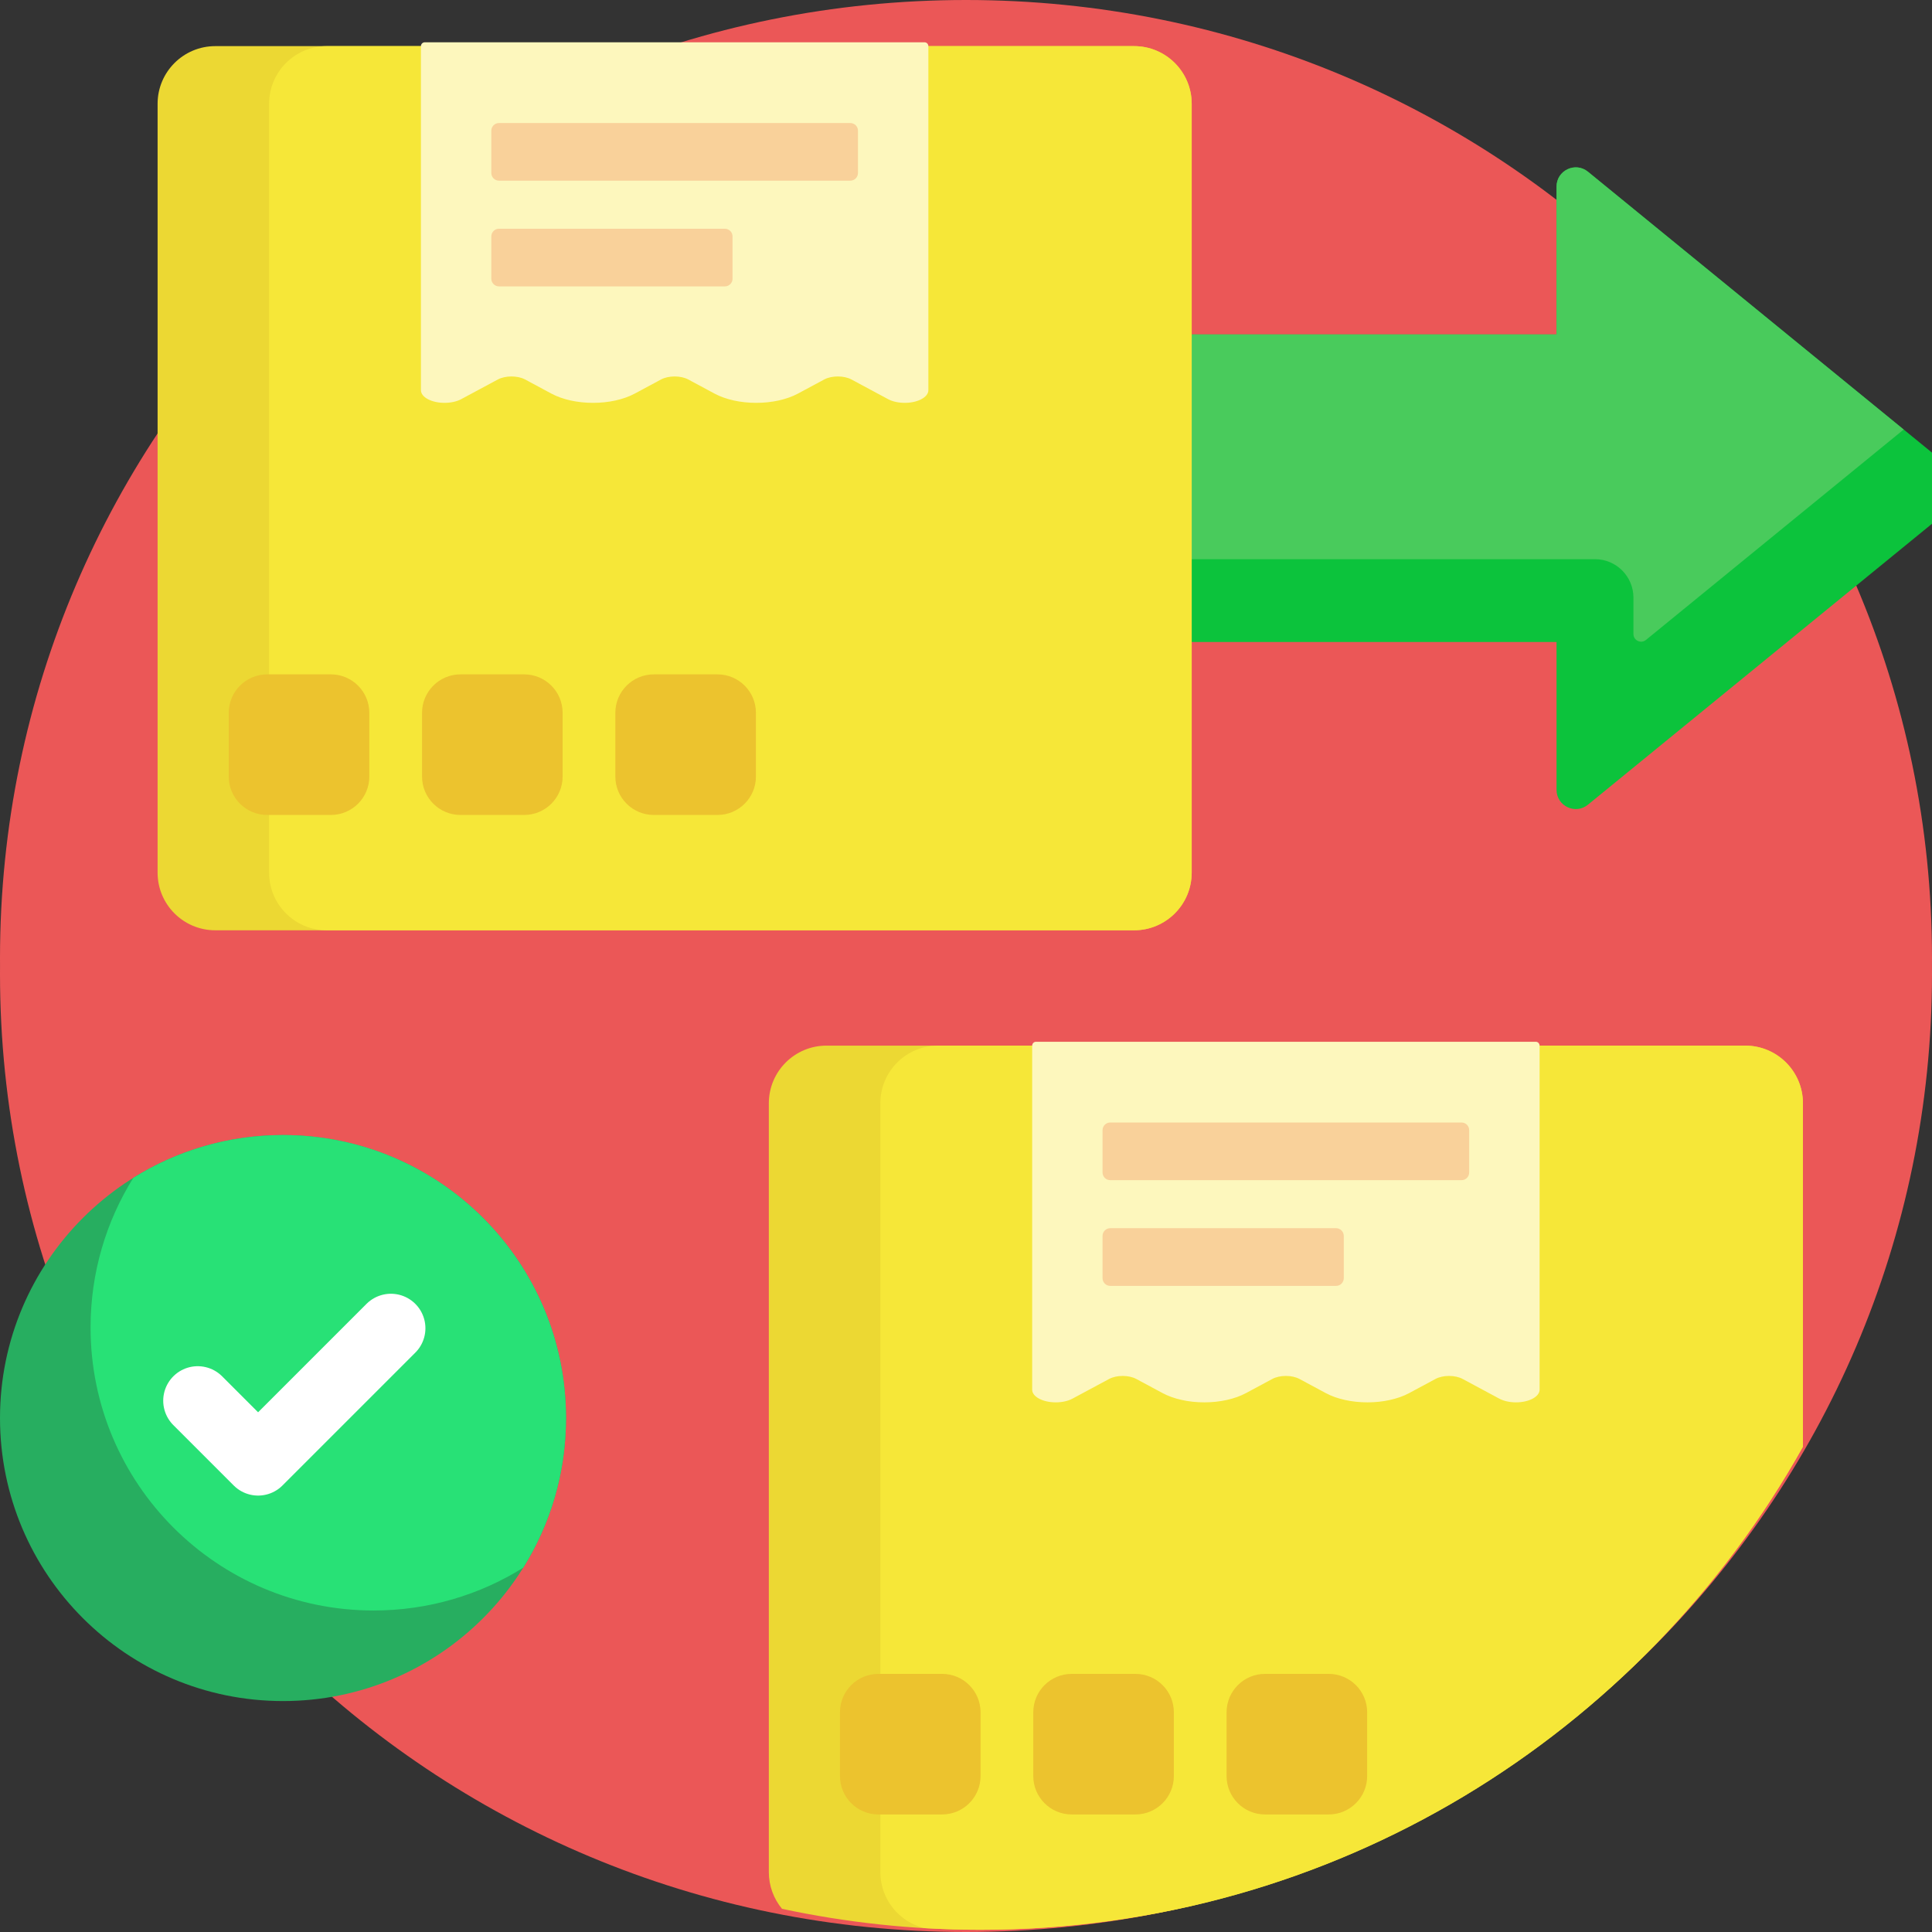 <svg width="56" height="56" viewBox="0 0 56 56" fill="none" xmlns="http://www.w3.org/2000/svg">
<rect x="0" y="0" width="56" height="56" fill="#333333" stroke="none"/>
<g clip-path="url(#clip0_1726:755)">
<path fill-rule="evenodd" clip-rule="evenodd" d="M0.001 28C0 27.924 0 27.848 0 27.772C0 12.434 12.536 0 28 0C43.464 0 56 12.434 56 27.772C56 27.848 56 27.924 55.999 28C56 28.076 56 28.152 56 28.228C56 43.566 43.464 56 28 56C12.536 56 -2.72066e-06 43.566 0 28.228C0 28.152 0 28.076 0.001 28Z" fill="#EB5757"/>
<path d="M46.027 4.977L56.734 13.719C57.007 13.943 57.007 14.36 56.734 14.582L46.027 23.325C45.663 23.622 45.117 23.363 45.117 22.893V18.608H18.497C17.573 18.608 16.825 17.86 16.825 16.937V11.365C16.825 10.442 17.573 9.694 18.497 9.694H45.117V5.409C45.117 4.939 45.663 4.68 46.027 4.977Z" fill="#0CC33C"/>
<path d="M46.027 4.977L55.179 12.45L47.709 18.549C47.563 18.668 47.346 18.564 47.346 18.377V17.323C47.346 16.708 46.847 16.208 46.231 16.208H18.497C17.573 16.208 16.825 15.46 16.825 14.537V11.365C16.825 10.442 17.573 9.694 18.497 9.694H45.117V5.409C45.117 4.939 45.663 4.68 46.027 4.977Z" fill="#49CB5C"/>
<path d="M28.413 55.936C26.442 55.936 24.52 55.725 22.667 55.328C22.428 55.039 22.285 54.668 22.285 54.264V31.979C22.285 31.056 23.033 30.308 23.956 30.308H50.587C51.511 30.308 52.259 31.056 52.259 31.979V41.934C47.59 50.287 38.662 55.936 28.413 55.936ZM34.542 25.294V3.008C34.542 2.085 33.794 1.337 32.871 1.337H6.24C5.317 1.337 4.568 2.085 4.568 3.008V25.294C4.568 26.217 5.317 26.965 6.24 26.965H32.871C33.794 26.965 34.542 26.217 34.542 25.294Z" fill="#ECD833"/>
<path d="M28.414 55.936C27.869 55.936 27.328 55.918 26.791 55.887C26.06 55.708 25.517 55.05 25.517 54.264V31.979C25.517 31.056 26.265 30.308 27.188 30.308H50.587C51.511 30.308 52.259 31.056 52.259 31.979V41.934C47.591 50.287 38.662 55.936 28.414 55.936ZM34.542 25.294V3.008C34.542 2.085 33.794 1.337 32.871 1.337H9.471C8.548 1.337 7.8 2.085 7.8 3.008V25.294C7.8 26.217 8.548 26.965 9.471 26.965H32.871C33.794 26.965 34.542 26.217 34.542 25.294Z" fill="#F6E738"/>
<path d="M28.422 49.632V51.479C28.422 52.094 27.923 52.593 27.307 52.593H25.461C24.845 52.593 24.347 52.094 24.347 51.479V49.632C24.347 49.017 24.845 48.518 25.461 48.518H27.307C27.923 48.518 28.422 49.017 28.422 49.632ZM32.91 48.518H31.064C30.448 48.518 29.95 49.017 29.95 49.632V51.479C29.95 52.094 30.448 52.593 31.064 52.593H32.91C33.526 52.593 34.025 52.094 34.025 51.479V49.632C34.025 49.017 33.526 48.518 32.91 48.518ZM38.513 48.518H36.667C36.052 48.518 35.553 49.017 35.553 49.632V51.479C35.553 52.094 36.052 52.593 36.667 52.593H38.513C39.129 52.593 39.628 52.094 39.628 51.479V49.632C39.628 49.017 39.129 48.518 38.513 48.518ZM10.705 20.662V22.508C10.705 23.123 10.206 23.622 9.591 23.622H7.744C7.129 23.622 6.63 23.123 6.63 22.508V20.662C6.63 20.046 7.129 19.547 7.744 19.547H9.591C10.206 19.547 10.705 20.046 10.705 20.662ZM15.194 19.547H13.347C12.732 19.547 12.233 20.046 12.233 20.662V22.508C12.233 23.123 12.732 23.622 13.347 23.622H15.194C15.809 23.622 16.308 23.123 16.308 22.508V20.662C16.308 20.046 15.809 19.547 15.194 19.547ZM20.797 19.547H18.95C18.335 19.547 17.836 20.046 17.836 20.662V22.508C17.836 23.123 18.335 23.622 18.95 23.622H20.797C21.412 23.622 21.911 23.123 21.911 22.508V20.662C21.911 20.046 21.412 19.547 20.797 19.547Z" fill="#ECC32E"/>
<path d="M32.148 39.97L31.085 40.541C30.957 40.61 30.783 40.648 30.602 40.648C30.224 40.648 29.918 40.484 29.918 40.281V30.308C29.918 30.246 29.968 30.196 30.029 30.196H44.515C44.576 30.196 44.626 30.246 44.626 30.308V40.281C44.626 40.484 44.32 40.648 43.942 40.648C43.761 40.648 43.587 40.61 43.459 40.541L42.396 39.97C42.179 39.853 41.824 39.853 41.608 39.97L40.845 40.38C40.524 40.552 40.09 40.648 39.637 40.648C39.184 40.648 38.749 40.552 38.429 40.38L37.666 39.97C37.449 39.853 37.095 39.853 36.878 39.97L36.115 40.38C35.795 40.552 35.36 40.648 34.907 40.648C34.454 40.648 34.02 40.552 33.699 40.38L32.936 39.97C32.719 39.853 32.365 39.853 32.148 39.97ZM14.431 10.999L13.368 11.57C13.24 11.639 13.066 11.677 12.885 11.677C12.507 11.677 12.201 11.513 12.201 11.31V1.337C12.201 1.276 12.251 1.226 12.313 1.226H26.798C26.859 1.226 26.909 1.276 26.909 1.337V11.31C26.909 11.513 26.603 11.677 26.226 11.677C26.044 11.677 25.87 11.639 25.742 11.57L24.679 10.999C24.462 10.883 24.108 10.883 23.891 10.999L23.128 11.409C22.808 11.581 22.373 11.677 21.92 11.677C21.467 11.677 21.032 11.581 20.712 11.409L19.949 10.999C19.732 10.883 19.378 10.883 19.161 10.999L18.398 11.409C18.078 11.581 17.643 11.677 17.191 11.677C16.737 11.677 16.303 11.581 15.983 11.409L15.22 10.999C15.002 10.883 14.648 10.883 14.431 10.999Z" fill="#FDF7BD"/>
<path d="M32.181 32.536H42.362C42.486 32.536 42.585 32.636 42.585 32.759V33.985C42.585 34.108 42.486 34.208 42.362 34.208H32.181C32.058 34.208 31.958 34.108 31.958 33.985V32.759C31.958 32.636 32.058 32.536 32.181 32.536ZM31.958 35.823V37.049C31.958 37.172 32.058 37.272 32.181 37.272H38.727C38.85 37.272 38.95 37.172 38.95 37.049V35.823C38.95 35.7 38.85 35.6 38.727 35.6H32.181C32.058 35.6 31.958 35.7 31.958 35.823ZM14.464 3.566H24.646C24.769 3.566 24.869 3.665 24.869 3.788V5.014C24.869 5.137 24.769 5.237 24.646 5.237H14.464C14.341 5.237 14.241 5.137 14.241 5.014V3.788C14.241 3.665 14.341 3.566 14.464 3.566ZM14.241 6.853V8.078C14.241 8.201 14.341 8.301 14.464 8.301H21.01C21.134 8.301 21.233 8.201 21.233 8.078V6.853C21.233 6.729 21.134 6.63 21.01 6.63H14.464C14.341 6.63 14.241 6.729 14.241 6.853Z" fill="#F9D19A"/>
<path d="M16.406 41.103C16.406 45.634 12.733 49.306 8.203 49.306C3.673 49.306 0 45.634 0 41.103C0 36.573 3.673 32.9 8.203 32.9C12.733 32.9 16.406 36.573 16.406 41.103Z" fill="#27AE60"/>
<path d="M16.406 41.103C16.406 42.696 15.952 44.183 15.166 45.441C13.908 46.227 12.421 46.681 10.828 46.681C6.298 46.681 2.625 43.009 2.625 38.478C2.625 36.885 3.079 35.398 3.865 34.14C5.123 33.354 6.61 32.9 8.203 32.9C12.733 32.9 16.406 36.573 16.406 41.103Z" fill="#28E176"/>
<g clip-path="url(#clip1_1726:755)">
<path d="M11.331 38.5L7.481 42.35L5.731 40.6" stroke="white" stroke-width="2" stroke-linecap="round" stroke-linejoin="round"/>
</g>
</g>
<defs>
<clipPath id="clip0_1726:755">
<rect width="56" height="56" fill="white"/>
</clipPath>
<clipPath id="clip1_1726:755">
<rect width="8.4" height="8.4" fill="white" transform="translate(4.331 36.4)"/>
</clipPath>
</defs>
</svg>
